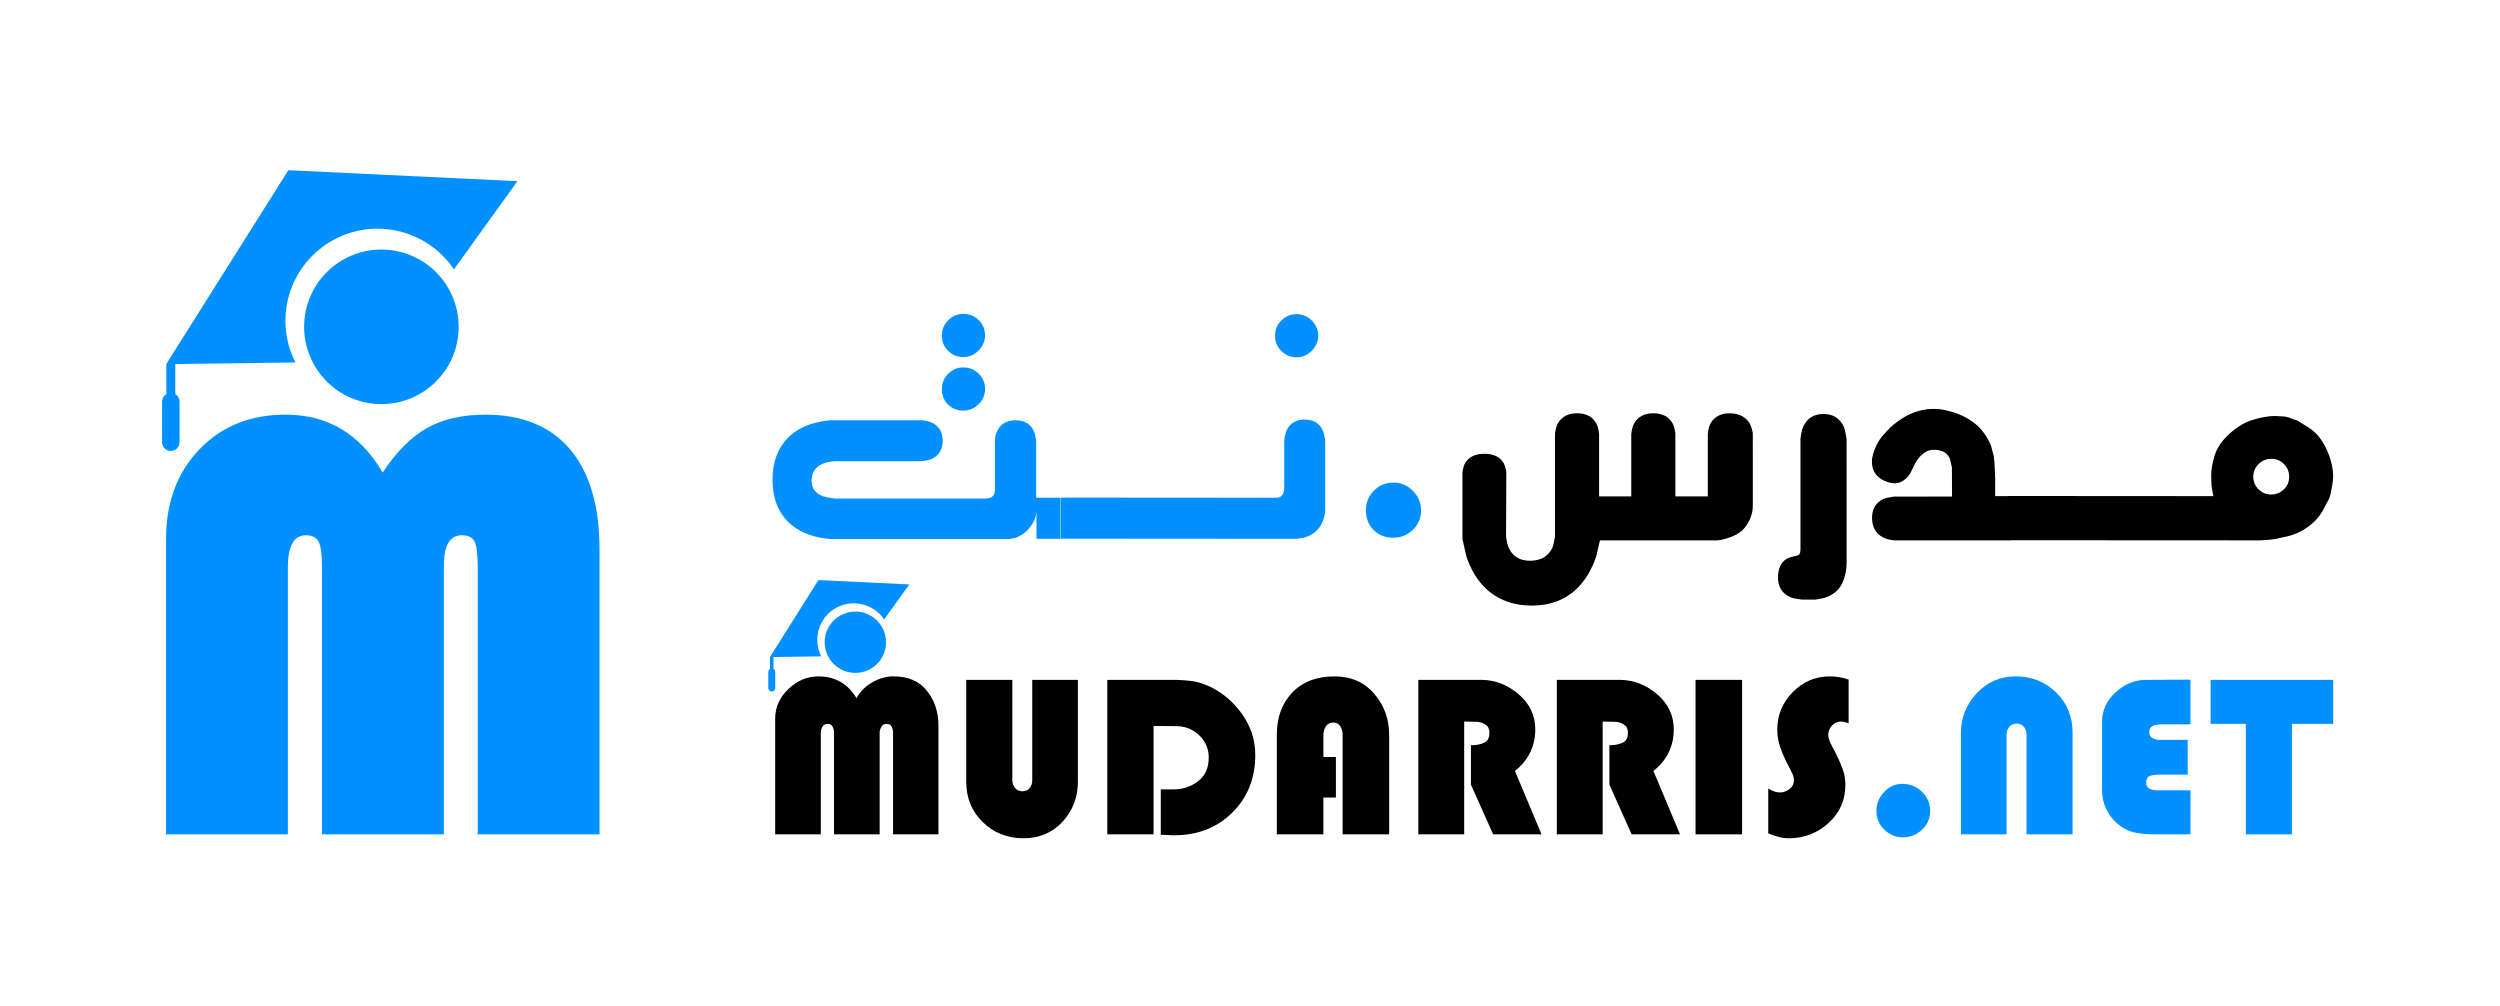 <?xml version="1.0" encoding="utf-8"?>
<!-- Generator: Adobe Illustrator 17.0.0, SVG Export Plug-In . SVG Version: 6.00 Build 0)  -->
<!DOCTYPE svg PUBLIC "-//W3C//DTD SVG 1.1//EN" "http://www.w3.org/Graphics/SVG/1.1/DTD/svg11.dtd">
<svg version="1.1" id="Calque_1" xmlns="http://www.w3.org/2000/svg" xmlns:xlink="http://www.w3.org/1999/xlink" x="0px" y="0px"
	 width="2355px" height="948px" viewBox="0 0 2355 948" enable-background="new 0 0 2355 948" xml:space="preserve">
<path fill="#0090FF" d="M537.08,423.36c-18.47-21.84-45.06-32.75-79.72-32.75c-21.84,0-40.2,4.19-55.08,12.56
	c-14.88,8.38-28.83,22.36-41.84,41.95c-21.28-36.34-51.71-54.52-91.27-54.52c-33.35,0-60.5,10.92-81.4,32.75
	c-20.9,21.87-31.37,50.03-31.37,84.51v278.08h114.75V535.01c0-20.53,5.65-30.81,16.94-30.81c6.02,0,10.1,2.06,12.15,6.21
	c2.09,4.15,3.1,12.34,3.1,24.6v250.93H418.1V533.03c0-19.22,5.65-28.83,16.94-28.83c6.02,0,10.06,2.02,12.04,6.06
	c1.94,4.08,2.95,12.3,2.95,24.75v250.93h114.72V517.78C564.75,476.68,555.51,445.24,537.08,423.36"/>
<path fill="#0090FF" d="M359.28,235.08c-40.2,0-72.79,32.59-72.79,72.79s32.59,72.79,72.79,72.79s72.79-32.59,72.79-72.79
	C432.08,267.67,399.49,235.08,359.28,235.08"/>
<path fill="#0090FF" d="M169.15,416.56v-38.29c0-2.88-1.57-5.57-4.04-7.03v-28.31l113.15-1.49c-5.98-11.78-9.39-25.13-9.39-39.22
	c0-47.93,38.85-86.79,86.75-86.79c29.99,0,56.42,15.22,72.01,38.33l59.75-83.08l-215.75-10.36L165.11,329.44l-8.41,13.39l-0.15,0.22
	h0.15v28.19c-2.43,1.46-4.04,4.15-4.04,7.03v38.29c0,4.52,3.7,8.26,8.23,8.26C165.45,424.82,169.15,421.08,169.15,416.56"/>
<path fill="#0090FF" d="M907.44,336.36c5.53,0,10.32-2.07,14.39-6.22c4.06-4.15,6.09-8.85,6.09-14.12c0-5.71-1.99-10.53-5.96-14.45
	c-3.97-3.93-8.81-5.89-14.52-5.89c-5.53,0-10.28,1.99-14.25,5.96s-5.95,8.77-5.95,14.38c0,5.71,1.96,10.53,5.89,14.46
	C897.04,334.4,901.82,336.36,907.44,336.36"/>
<path fill="#0090FF" d="M907.44,386.81c5.44,0,10.21-1.98,14.32-5.95c4.1-3.97,6.16-8.77,6.16-14.39c0-5.71-1.99-10.53-5.96-14.45
	c-3.97-3.93-8.81-5.89-14.52-5.89c-5.53,0-10.28,1.99-14.25,5.95c-3.97,3.97-5.95,8.77-5.95,14.39c0,6.07,1.98,10.97,5.95,14.72
	C897.15,384.94,901.9,386.81,907.44,386.81"/>
<path fill="#0090FF" d="M769.46,505.78c5.62,1.34,10.48,2.01,14.59,2.01h166.48l5.35-0.94c4.46-1.43,8.43-3.88,11.91-7.36
	c4.37-4.64,7.09-9.59,8.16-14.86l0.4-3.21v26.1h22.48v-38.68h-22.75v-53.4c-0.54-4.37-1.34-7.63-2.41-9.77
	c-3.21-6.51-8.83-9.77-16.86-9.77c-9.72,0-15.92,4.42-18.6,13.25c-0.63,1.6-0.94,3.61-0.94,6.02v45.9l-0.27,2.54
	c-0.36,1.79-1.03,3.08-2.01,3.88c-0.98,0.98-2.36,1.61-4.15,1.87c-0.27,0.18-1.07,0.27-2.41,0.27H785.92
	c-5.18-0.8-8.74-1.52-10.71-2.14c-7.14-2.76-10.71-7.63-10.71-14.59c0-7.85,3.61-13.25,10.84-16.19c1.07-0.54,2.5-0.98,4.28-1.34
	s3.97-0.67,6.56-0.94h82.3c4.37-0.54,7.63-1.34,9.77-2.41c6.51-3.21,9.77-8.83,9.77-16.86c0-7.94-3.26-13.56-9.77-16.86
	c-2.14-1.07-5.35-1.87-9.64-2.41h-84.98c-3.48,0-8.34,0.72-14.59,2.14c-11.24,2.77-20.21,7.58-26.9,14.45
	c-9.64,9.9-14.45,23.06-14.45,39.48c0,16.59,4.86,29.76,14.59,39.48C749.16,498.33,758.22,503.11,769.46,505.78"/>
<path fill="#0090FF" d="M1207.01,301.9c-3.97,3.97-5.95,8.77-5.95,14.39c0,5.44,1.96,10.22,5.89,14.32
	c4.19,4.01,8.96,6.02,14.32,6.02c5.53,0,10.32-2.08,14.39-6.22c4.06-4.15,6.09-8.85,6.09-14.12c0-5.53-2.01-10.31-6.02-14.32
	c-4.02-4.01-8.83-6.02-14.45-6.02C1215.73,295.94,1210.98,297.93,1207.01,301.9"/>
<path fill="#0090FF" d="M1221.26,507.52l6.69-0.94c5.08-1.34,9.26-3.64,12.51-6.89c3.26-3.26,5.55-7.43,6.89-12.51
	c0.27-0.72,0.49-1.65,0.67-2.81s0.27-2.45,0.27-3.88v-65.71c-0.63-4.37-1.43-7.63-2.41-9.77c-3.21-6.51-8.83-9.77-16.86-9.77
	c-7.94,0-13.56,3.26-16.86,9.77c-1.07,2.41-1.87,5.67-2.41,9.77v45.37l-0.27,2.54c-0.36,1.69-1.03,3.06-2.01,4.08
	c-0.98,1.03-1.9,1.63-2.74,1.81c-0.85,0.18-2.12,0.27-3.81,0.27h-27.43l-174.37-0.13v38.68l174.37,0.13h47.77V507.52z"/>
<path d="M1416.35,436.09c-3.4-5.73-9.47-8.64-18.04-8.64c-8.56,0-14.67,2.95-18.18,8.79c-1.09,1.88-1.89,4.63-2.48,8.66v62.9
	l3.69,16.41c4.16,12.31,10.28,22.42,18.18,30.05l0.01,0.01c11.39,10.75,26.02,16.21,43.47,16.21c17.28,0,31.68-5.5,42.83-16.37
	c7.81-7.81,13.83-17.96,17.94-30.31l3.34-14.74l110.32-0.01l4.66-0.59l7.31-2.17c4.89-1.75,8.89-4.01,11.94-6.78
	c1.9-1.9,3.29-3.62,4.26-5.27l2.91-5.17c1.09-2.9,1.81-5.23,2.14-6.94c0.33-1.72,0.49-4.09,0.49-7.25V408.1l-0.03-0.31
	c-0.84-4.02-1.81-7-3.03-9.22c-4.03-6.14-10.36-9.25-18.8-9.25c-8.41,0-14.48,3.28-18.03,9.71c-0.61,1.02-1.12,2.36-1.51,3.97
	c-0.37,1.51-0.69,3.34-0.98,5.64v58.97h-30.55l-0.01-59.17c-0.56-4.34-1.42-7.46-2.58-9.5c-3.48-6.39-9.6-9.63-18.2-9.63
	c-8.5,0-14.62,3.28-18.19,9.76c-1.17,2.14-2.01,5.2-2.59,9.56v58.97h-30.29l-0.01-59.17c-0.57-4.34-1.42-7.46-2.58-9.5
	c-3.48-6.39-9.6-9.63-18.19-9.63c-8.5,0-14.62,3.28-18.19,9.76c-1.17,2.15-2.02,5.21-2.59,9.56l0.02,96.77
	c-0.95,5.72-1.94,9.62-2.91,11.56c-4.21,7.58-10.96,11.27-20.62,11.27c-9.37,0-15.8-3.71-19.65-11.34c-0.5-1-0.84-1.73-1-2.18
	c-0.17-0.47-0.47-1.56-0.89-3.26c-0.43-1.7-0.78-3.79-1.03-6.05l0.25-60.74C1418.28,440.67,1417.43,437.86,1416.35,436.09"/>
<path d="M1686.33,562.43c1.2,0.6,2.76,1.07,4.78,1.46c1.93,0.36,4.03,0.69,6.44,0.96l12.43-0.02l7.39-1.24
	c5.97-1.68,10.76-4.53,14.25-8.49c3.47-3.94,5.84-9.32,7.06-16.06l0.53-4c0.19-1.34,0.28-2.38,0.28-3.16l-0.02-118.53
	c-0.83-5.43-1.69-9.18-2.67-11.53c-3.74-7.86-10.14-11.84-19.04-11.84c-9.08,0-15.54,4.03-19.21,12.06
	c-1.11,2.79-1.96,6.62-2.52,11.54l0.01,103.85l-0.25,2.84l-0.83,1.97c-0.79,0.62-1.54,1.03-2.23,1.22l-0.38,0.1l-0.08,0.08
	c-0.13,0.01-0.36,0.03-0.75,0.03l-0.34,0.04c-3.63,0.84-6.23,1.66-8.09,2.6c-5.45,3.4-8.21,9.42-8.21,17.88
	C1674.89,552.91,1678.74,559.05,1686.33,562.43"/>
<path d="M1893.92,509.04v-0.13l234.74,0.13l8.69-0.55l5.77-0.69l13.33-2.97c4.93-1.37,9.47-3.31,13.49-5.78
	c8.23-4.93,14.4-11.16,18.36-18.52l5.89-11.11l1.08-3.76l1.74-8.72c0.55-3.02,0.83-5.85,0.83-8.44c0-6.13-1.39-12.93-4.11-20.2
	c-4.29-11.5-10.43-19.94-18.29-25.11l-11.24-6.96l-5.9-2.14c-3.32-1.23-5.99-1.83-8.06-1.83h-0.01l-7.18-0.4
	c-5.83,0-12.77,1.19-20.64,3.54c-7.96,2.38-15.63,7-22.8,13.72c-6.68,6.13-11.19,12.82-13.4,19.87c-2.18,6.93-3.29,13.42-3.29,19.31
	l0.28,8.47l0.96,6.54l0.92,4.04l-194.07-0.13v0.13h-11.55v-17.42l-0.67-13.87l-0.71-6.51l-2.47-9.43
	c-3.1-7.57-7.37-13.96-12.7-19.02c-8.2-7.37-18.62-12.36-30.94-14.81c-2.42-0.54-4.14-0.81-5.25-0.83
	c-0.65-0.13-1.99-0.27-5.52-0.27c-8.41,0-16.88,2.17-25.23,6.48c-5.97,3.35-11.33,7.25-16.04,11.68l-6.87,7.54
	c-1.84,2.21-3.46,4.65-4.8,7.23c-1.32,2.56-2.5,5.43-3.52,8.58l-1.05,4.35c-0.16,0.48-0.34,1.36-0.34,3.96
	c0,3.44,0.68,6.55,2.05,9.29c2.03,3.77,5.11,6.58,9.15,8.37c3.92,1.73,7.37,2.6,10.25,2.6c1.59,0,3.41-0.34,5.63-1.1
	c4.01-2,7.06-4.82,9.11-8.45l4.78-9.69c2.04-3.56,4.35-6.39,6.89-8.42c3.14-2.64,6.49-3.93,10.26-3.93c7.39,0,12.25,2.45,14.83,7.46
	c0.47,0.94,0.83,2.07,1.11,3.5c0.64,2.15,0.74,3,0.74,3.31l0.04,0.36c0.08,0.35,0.25,0.92,0.49,1.74l0.13,27.7l-54.65,0.02
	c-4.78,0.74-8.08,1.46-10.22,2.28c-6.95,3.47-10.48,9.47-10.48,17.82c0,8.7,3.57,14.92,10.54,18.45c2.24,1.27,5.58,2.17,10.39,2.74
	h109.53V509.04z M2127.6,437.14c3.35-3.31,7.22-4.91,11.85-4.91c4.88,0,8.84,1.62,12.09,4.96c3.26,3.35,4.85,7.22,4.85,11.85
	c0,4.87-1.66,8.8-5.07,12.01c-3.45,3.24-7.33,4.81-11.88,4.81c-4.63,0-8.5-1.61-11.85-4.91c-3.35-3.3-4.97-7.19-4.97-11.9
	C2122.63,444.33,2124.26,440.44,2127.6,437.14"/>
<path fill="#0090FF" d="M1330.72,462.16c-5.19-5.12-11.36-7.65-18.51-7.57c-7.14,0.07-13.21,2.67-18.18,7.79
	c-4.98,5.12-7.43,11.32-7.35,18.61c0.08,7.51,2.56,13.66,7.46,18.46c4.9,4.8,11.1,7.16,18.61,7.08c7.22-0.07,13.35-2.64,18.4-7.68
	c5.05-5.04,7.54-11.14,7.47-18.29C1338.55,473.42,1335.91,467.29,1330.72,462.16"/>
<path d="M730.22,676.86c0-10.61,4.15-19.89,12.44-27.82c8.29-7.92,17.74-11.89,28.36-11.89c7.85,0,14.8,1.74,20.83,5.24
	c6.03,3.49,11.02,8.58,14.95,15.27c3.2-5.82,7.82-10.58,13.85-14.29c6.03-3.71,12.4-5.78,19.09-6.22h0.98h1.2
	c13.67,0,24.11,4.55,31.31,13.64c7.2,9.09,10.8,20.04,10.8,32.83v102.32h-42.76v-95.99v-0.87c-0.15-1.74-0.66-3.38-1.53-4.91
	c-0.87-1.53-2.33-2.29-4.36-2.29c-2.18,0-3.78,0.76-4.8,2.29c-1.02,1.53-1.67,3.24-1.96,5.13v0.76v0.76v95.12h-42.98v-95.99v-0.87
	c-0.15-1.74-0.65-3.38-1.53-4.91c-0.87-1.53-2.33-2.29-4.36-2.29c-2.33,0-4,0.87-5.02,2.62c-1.02,1.74-1.53,3.64-1.53,5.67v95.77
	h-42.98V676.86L730.22,676.86z"/>
<path d="M1015.36,736.34c0,14.71-4.8,27.28-14.4,37.69c-9.6,10.41-21.89,15.62-36.87,15.62c-15.13,0-27.89-5.06-38.29-15.18
	c-10.4-10.13-15.6-22.76-15.6-37.91v-96.13h43.42v94.45c0,2.91,0.87,5.39,2.62,7.43s4.07,3.06,6.98,3.06c2.91,0,5.16-1.02,6.76-3.06
	s2.4-4.44,2.4-7.21v-94.66h42.98V736.34z"/>
<path d="M1086.7,785.95h-43.63V640.43h65.01c4.22,0.15,8.43,0.44,12.65,0.87c4.22,0.44,8.36,1.38,12.44,2.83
	c13.81,4.95,25.49,13.62,35.01,26c9.53,12.38,14.29,26.07,14.29,41.08c0,21.85-7.17,39.88-21.49,54.08
	c-14.33,14.2-32.33,21.37-54,21.52h-3.38c-1.09,0-2.22-0.07-3.38-0.22c-1.17,0-2.29-0.04-3.38-0.11s-2.22-0.11-3.38-0.11v-42.76
	h11.13c9.01,0.15,16.94-2.36,23.78-7.53c6.84-5.16,10.25-12.62,10.25-22.36c0-8.43-3.02-15.49-9.06-21.16
	c-6.03-5.67-13.13-8.51-21.27-8.51l-21.6-0.22v102.12H1086.7z"/>
<path d="M1258.4,751.26h-11.78v34.69h-43.85v-93.81c0-16.43,4.87-29.71,14.62-39.82c9.74-10.11,22.98-15.16,39.71-15.16
	c15.56,0,28.04,5.45,37.42,16.36s14.07,23.85,14.07,38.83v93.59h-43.85v-93.81v-1.09c-0.15-2.47-0.91-4.8-2.29-6.98
	s-3.46-3.34-6.22-3.49c-3.2,0-5.6,1.2-7.2,3.6c-1.6,2.4-2.4,5.13-2.4,8.18v20.73h11.78v38.18H1258.4z"/>
<path d="M1379.26,785.95h-43.2V640.43h59.78c12.65,0.15,24.22,4.66,34.69,13.53c10.47,8.87,15.71,20,15.71,33.38
	c0,7.71-1.64,14.91-4.91,21.6s-8.04,12.44-14.29,17.24l25.09,59.78h-45.6l-20.94-46.91v-37.31c0.29,0.15,0.62,0.22,0.98,0.22h1.2
	c3.78-0.14,7.27-0.95,10.47-2.4s4.8-4.58,4.8-9.38c0-3.49-1.24-6.03-3.71-7.64c-2.47-1.6-5.24-2.47-8.29-2.62h-0.54h-0.55
	l-10.69-0.22L1379.26,785.95L1379.26,785.95z"/>
<path d="M1509.72,785.95h-43.2V640.43h59.78c12.65,0.15,24.22,4.66,34.69,13.53c10.47,8.87,15.71,20,15.71,33.38
	c0,7.71-1.64,14.91-4.91,21.6s-8.04,12.44-14.29,17.24l25.09,59.78h-45.6l-20.94-46.91v-37.31c0.29,0.15,0.62,0.22,0.98,0.22h1.2
	c3.78-0.14,7.27-0.95,10.47-2.4s4.8-4.58,4.8-9.38c0-3.49-1.24-6.03-3.71-7.64c-2.47-1.6-5.24-2.47-8.29-2.62h-0.55h-0.55
	l-10.69-0.22v106.25H1509.72z"/>
<rect x="1597.21" y="640.43" width="43.85" height="145.52"/>
<path d="M1741.41,639.99v41.23c-1.17-0.29-2.37-0.62-3.6-0.98c-1.24-0.36-2.44-0.55-3.6-0.55c-3.35,0-6.18,1.27-8.51,3.83
	c-2.33,2.55-3.49,5.43-3.49,8.64c0,2.48,0.83,5.35,2.51,8.63c1.67,3.28,3.53,6.89,5.56,10.82c2.03,4.08,3.89,8.42,5.56,13
	c1.67,4.59,2.51,9.44,2.51,14.54c0,14.57-5.31,26.63-15.92,36.18c-10.62,9.54-23.05,14.32-37.31,14.32c-3.35,0-6.65-0.44-9.93-1.31
	c-3.27-0.87-6.44-1.96-9.49-3.27v-42.32c1.75,1.17,3.52,2.07,5.35,2.73c1.82,0.65,3.67,0.98,5.56,0.98h0.87h0.87
	c2.91-0.44,5.56-1.68,7.96-3.72c2.4-2.04,3.6-4.6,3.6-7.66c0-2.34-0.8-5.07-2.4-8.21s-3.42-6.68-5.45-10.62
	c-1.89-3.94-3.68-8.35-5.35-13.25c-1.67-4.89-2.51-10.18-2.51-15.88c0-13.47,4.83-25.16,14.51-35.08
	c9.67-9.92,21.34-14.88,35.02-14.88c3.05,0,6.07,0.26,9.05,0.76c2.98,0.51,5.85,1.27,8.62,2.29v-0.22H1741.41z"/>
<path fill="#0090FF" d="M1767.59,763.69c0-6.55,2.4-12.4,7.2-17.56c4.8-5.16,10.54-7.75,17.23-7.75c7.13,0,13.27,2.48,18.43,7.42
	c5.16,4.95,7.74,10.98,7.74,18.11c0,6.98-2.55,12.87-7.64,17.67s-11.05,7.2-17.89,7.2s-12.73-2.44-17.67-7.31
	c-4.95-4.87-7.42-10.72-7.42-17.56v-0.22H1767.59z"/>
<path fill="#0090FF" d="M1847.22,690.17c0-14.11,4.94-26.47,14.84-37.09c9.89-10.61,22.1-15.93,36.65-15.93
	c15.13,0,27.85,5.06,38.18,15.16c10.33,10.11,15.49,22.8,15.49,38.07v95.56h-43.41V691.7c0-2.76-0.84-5.13-2.51-7.09
	s-3.96-2.95-6.87-2.95s-5.2,1.02-6.87,3.05c-1.67,2.04-2.51,4.44-2.51,7.2v94.03h-42.98v-95.77H1847.22z"/>
<path fill="#0090FF" d="M2060.8,729.66h-28.36c-0.15,0.14-0.26,0.22-0.33,0.22h-0.33c-2.47,0-4.76,0.4-6.87,1.2s-3.16,2.8-3.16,6
	c0,3.05,0.98,5.02,2.95,5.89c1.96,0.87,4.11,1.38,6.44,1.53h1.64h1.64h29.02v41.45h-35.56c-6.4,0-12.4-0.66-18-1.96
	c-5.6-1.31-10.95-4.22-16.04-8.73c-4.36-3.93-7.74-8.58-10.15-13.96c-2.4-5.38-3.6-10.98-3.6-16.8v-64.36
	c0-10.82,4.25-20.14,12.76-27.97c8.51-7.82,18.07-11.74,28.69-11.74l41.89-0.22v42.11h-29.02c-0.15,0.15-0.26,0.22-0.33,0.22h-0.33
	c-2.33,0-4.44,0.51-6.33,1.53s-2.84,2.91-2.84,5.67c0,2.54,0.87,4.31,2.62,5.29c1.74,0.99,3.63,1.63,5.67,1.9h1.2h1.2h25.53
	L2060.8,729.66L2060.8,729.66z"/>
<polygon fill="#0090FF" points="2158.97,785.95 2115.56,785.95 2115.56,681.88 2082.4,681.88 2082.4,640.43 2197.84,640.43 
	2197.84,681.88 2158.97,681.88 "/>
<path fill="#0090FF" d="M805.74,576.1c-15.96,0-28.89,12.94-28.89,28.89s12.94,28.89,28.89,28.89c15.96,0,28.89-12.93,28.89-28.89
	S821.69,576.1,805.74,576.1"/>
<path fill="#0090FF" d="M730.27,648.13v-15.2c0-1.14-0.62-2.21-1.6-2.79v-11.23l44.91-0.59c-2.38-4.67-3.73-9.97-3.73-15.57
	c0-19.03,15.42-34.45,34.43-34.45c11.9,0,22.39,6.04,28.58,15.21l23.72-32.98l-85.63-4.11l-42.28,67.13l-3.34,5.31l-0.06,0.09h0.06
	v11.19c-0.96,0.58-1.6,1.65-1.6,2.79v15.2c0,1.8,1.47,3.28,3.27,3.28C728.8,651.41,730.27,649.93,730.27,648.13"/>
<rect x="0" y="-2" fill="none" width="2355.18" height="947.66"/>
</svg>
